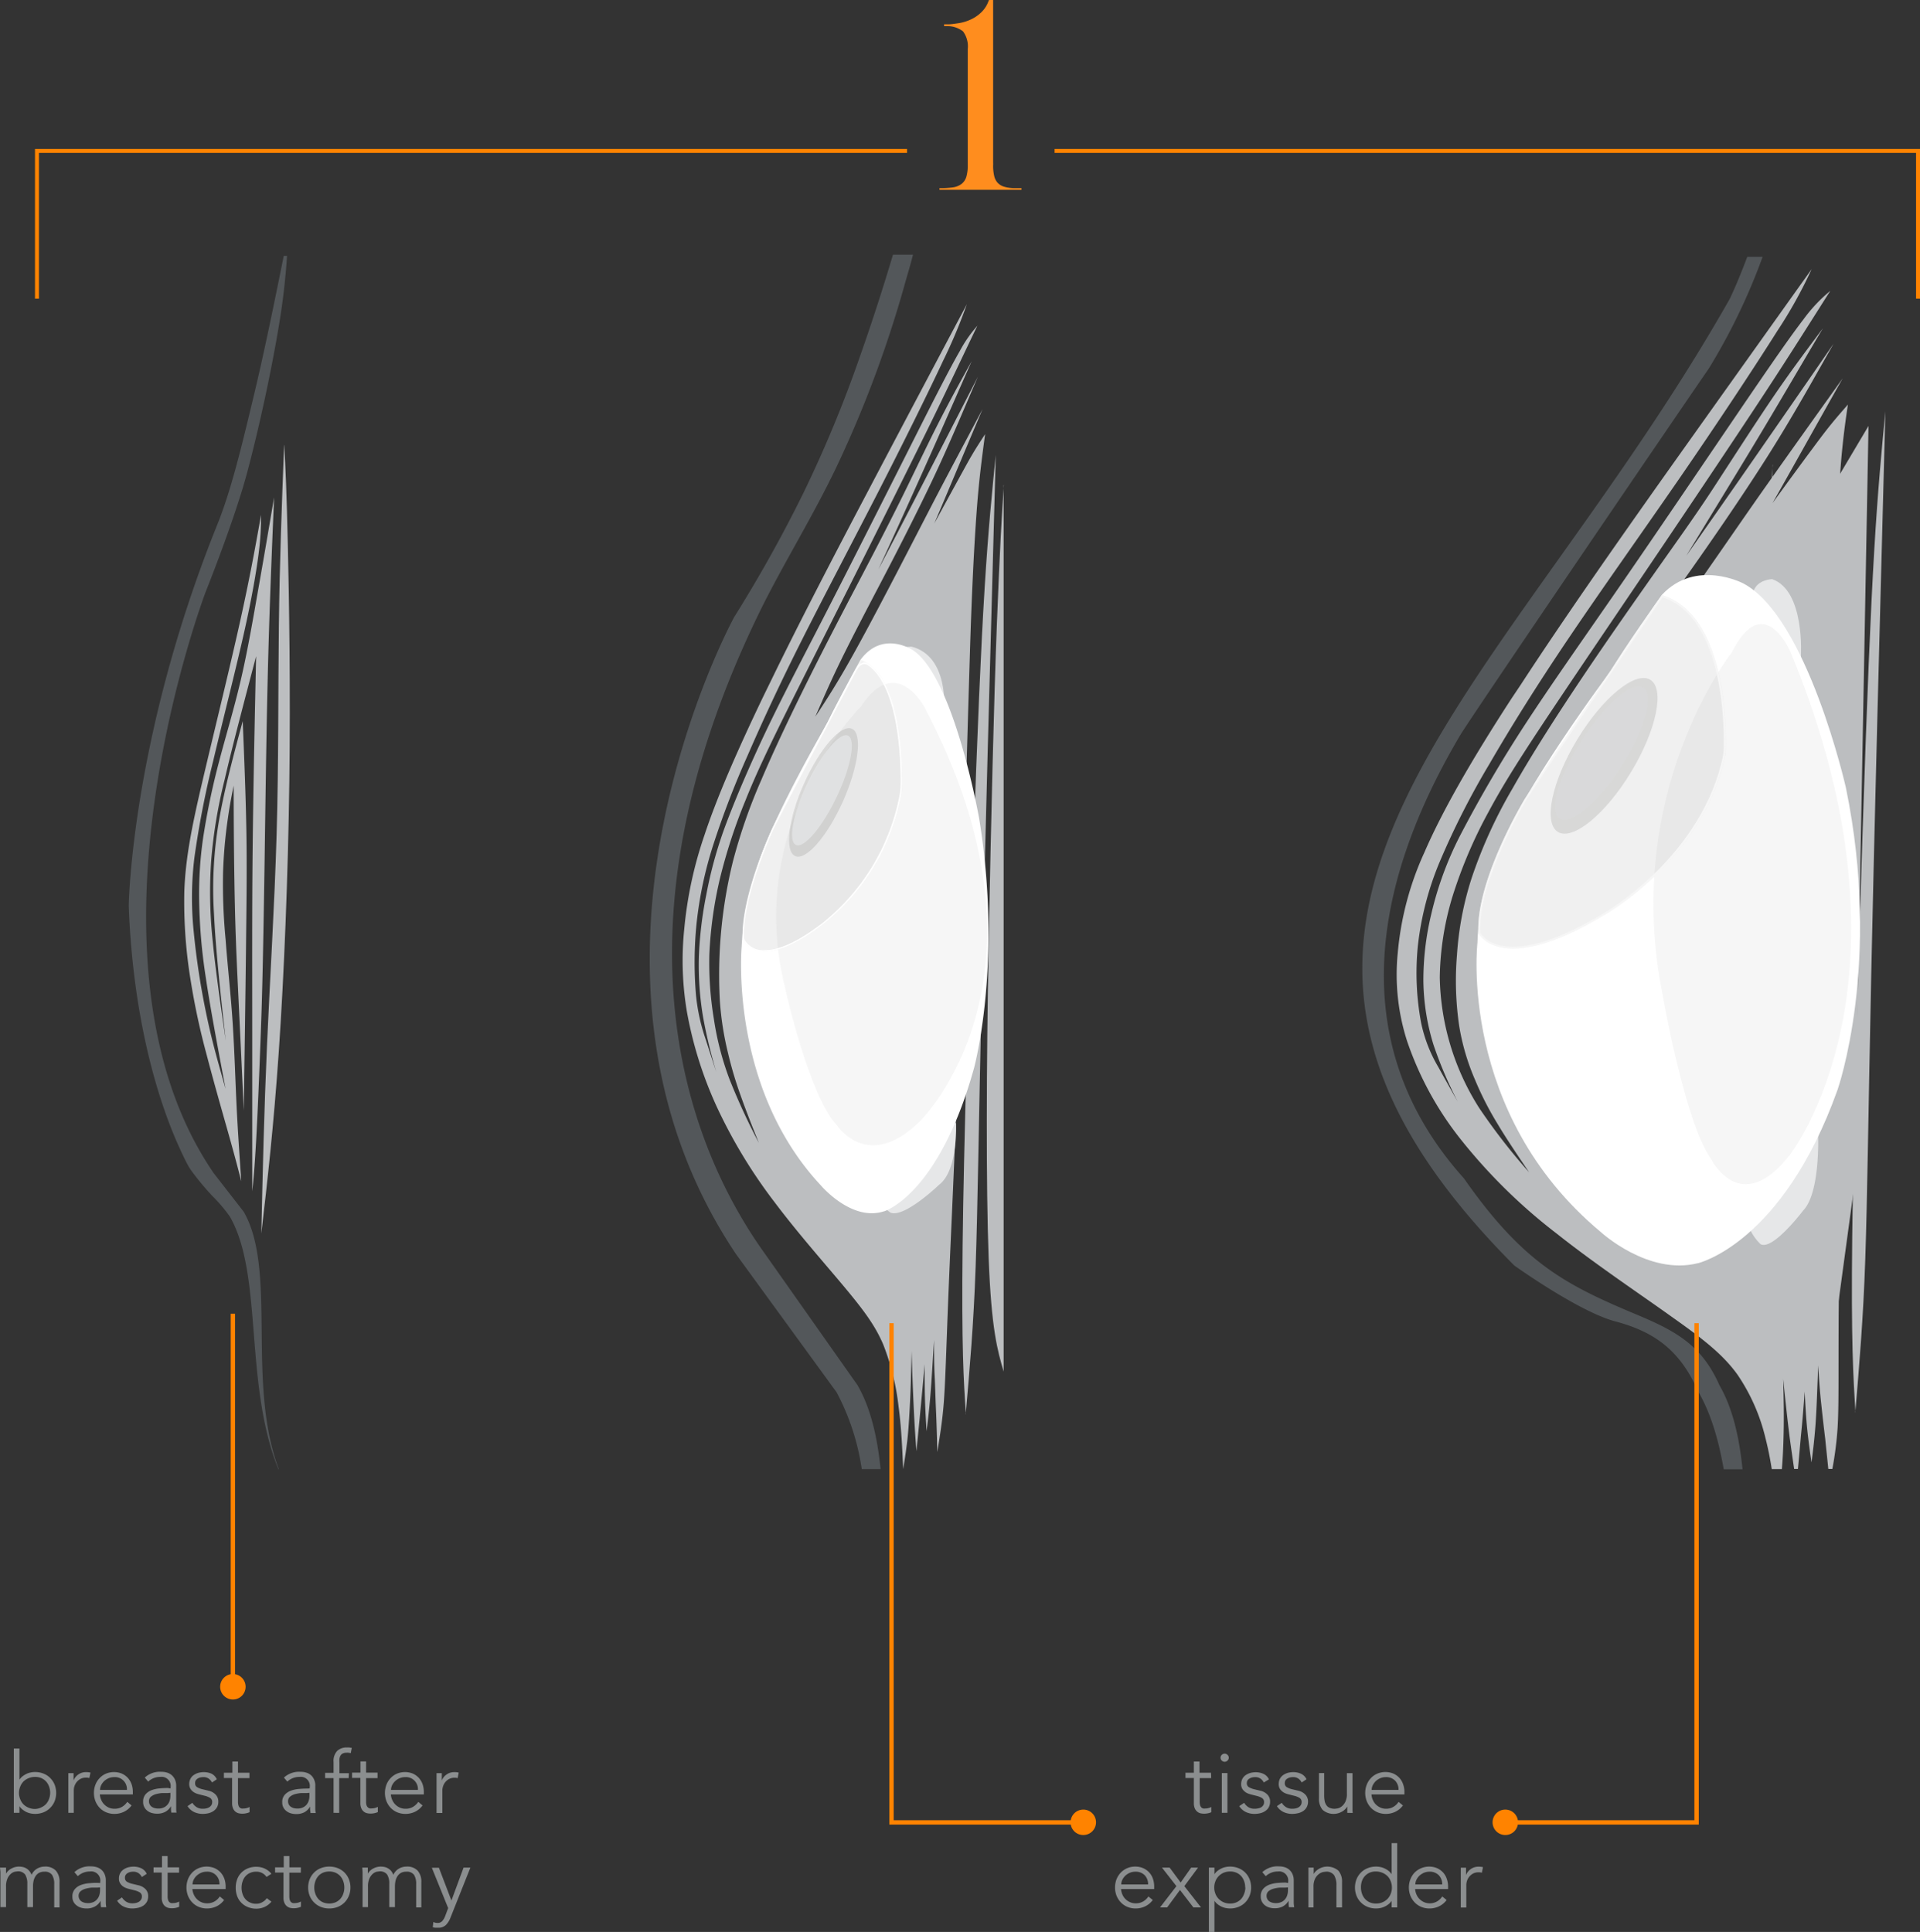 <svg xmlns="http://www.w3.org/2000/svg" xmlns:xlink="http://www.w3.org/1999/xlink" viewBox="0 0 365.39 367.72"><rect x="0" y="0" width="365.39" height="367.72" fill="#333333" stroke="none"/><defs><style>.cls-1,.cls-34{fill:none;}.cls-2{fill:#bcbec0;}.cls-2,.cls-35{fill-rule:evenodd;}.cls-3{fill:#e6e7e8;}.cls-4{fill:#fff;}.cls-5{opacity:0.06;}.cls-6{clip-path:url(#clip-path);}.cls-7{clip-path:url(#clip-path-2);}.cls-8{fill:#696766;}.cls-9{opacity:0.18;}.cls-10{clip-path:url(#clip-path-3);}.cls-11{clip-path:url(#clip-path-4);}.cls-12{opacity:0.75;}.cls-12,.cls-15{isolation:isolate;}.cls-13{clip-path:url(#clip-path-5);}.cls-14{clip-path:url(#clip-path-6);}.cls-15{opacity:0.1;}.cls-16{clip-path:url(#clip-path-7);}.cls-17{clip-path:url(#clip-path-8);}.cls-18{opacity:0.4;}.cls-19{clip-path:url(#clip-path-9);}.cls-20{clip-path:url(#clip-path-10);}.cls-21{clip-path:url(#clip-path-11);}.cls-22{clip-path:url(#clip-path-12);}.cls-23{clip-path:url(#clip-path-13);}.cls-24{clip-path:url(#clip-path-14);}.cls-25{clip-path:url(#clip-path-15);}.cls-26{clip-path:url(#clip-path-16);}.cls-27{clip-path:url(#clip-path-17);}.cls-28{clip-path:url(#clip-path-18);}.cls-29{clip-path:url(#clip-path-19);}.cls-30{clip-path:url(#clip-path-20);}.cls-31{fill:#ff8300;}.cls-32{fill:#ff8d1e;}.cls-33{fill:#8b8e8f;}.cls-34{stroke:#ff8300;stroke-width:0.83px;}.cls-35{fill:#53575a;}</style><clipPath id="clip-path"><rect class="cls-1" x="314.66" y="118.8" width="37.63" height="106.65"/></clipPath><clipPath id="clip-path-2"><rect class="cls-1" x="314.66" y="118.8" width="37.63" height="106.65"/></clipPath><clipPath id="clip-path-3"><rect class="cls-1" x="295.11" y="129.05" width="20.33" height="29.63"/></clipPath><clipPath id="clip-path-4"><rect class="cls-1" x="295.11" y="129.05" width="20.33" height="29.63"/></clipPath><clipPath id="clip-path-5"><rect class="cls-1" x="295.97" y="130.64" width="17.67" height="25.41"/></clipPath><clipPath id="clip-path-6"><rect class="cls-1" x="295.97" y="130.64" width="17.67" height="25.41"/></clipPath><clipPath id="clip-path-7"><rect class="cls-1" x="281.35" y="113.25" width="47.09" height="67.31"/></clipPath><clipPath id="clip-path-8"><rect class="cls-1" x="281.35" y="113.25" width="47.09" height="67.31"/></clipPath><clipPath id="clip-path-9"><rect class="cls-1" x="281.35" y="113.27" width="47.09" height="67.3"/></clipPath><clipPath id="clip-path-10"><rect class="cls-1" x="281.35" y="113.27" width="47.09" height="67.31"/></clipPath><clipPath id="clip-path-11"><rect class="cls-1" x="147.73" y="129.99" width="40.12" height="88"/></clipPath><clipPath id="clip-path-12"><rect class="cls-1" x="147.73" y="129.99" width="40.12" height="88"/></clipPath><clipPath id="clip-path-13"><rect class="cls-1" x="141.34" y="125.58" width="30.33" height="55.56"/></clipPath><clipPath id="clip-path-14"><rect class="cls-1" x="141.34" y="125.58" width="30.33" height="55.55"/></clipPath><clipPath id="clip-path-15"><rect class="cls-1" x="141.34" y="125.57" width="30.34" height="55.55"/></clipPath><clipPath id="clip-path-16"><rect class="cls-1" x="141.34" y="125.57" width="30.34" height="55.56"/></clipPath><clipPath id="clip-path-17"><rect class="cls-1" x="150.19" y="138.58" width="13.1" height="24.47"/></clipPath><clipPath id="clip-path-18"><rect class="cls-1" x="150.19" y="138.59" width="13.1" height="24.47"/></clipPath><clipPath id="clip-path-19"><rect class="cls-1" x="150.74" y="139.93" width="11.38" height="20.97"/></clipPath><clipPath id="clip-path-20"><rect class="cls-1" x="150.74" y="139.94" width="11.38" height="20.96"/></clipPath></defs><g id="Layer_2" data-name="Layer 2"><g id="Layer_1-2" data-name="Layer 1"><path class="cls-2" d="M318.54,250.92c6.11,4.31,9.52,7.13,12.1,10.7A36.55,36.55,0,0,1,336,273.8c.51,2,.88,3.91,1.18,5.83h1.92q.26-3,.34-7c.07-3.12,0-6.65-.08-10.17.39,4,.83,8,1.25,11.32.3,2.16.56,4,.83,5.82h.72c.2-2.16.39-4.3.57-6.34.31-2.94.51-5.67.71-8.39.13,2.55.27,5.14.51,7.39s.51,4.17.79,6.09c.24-1.91.5-3.78.74-6.86s.36-7.34.54-11.61c.13,2.49.32,5,.56,7.21s.46,4.25.77,6.76c.17,1.73.39,3.7.59,5.75h.77a66.89,66.89,0,0,0,1-7.85c.24-4.16.15-9.25.19-19.29s.35-25.06.47-40.32-.13-30.82-.34-46.58-.41-31.71-.51-44.28.12-21.75.51-28.56S351,81.48,351.67,77c-1.47,1.7-3,3.38-5.35,6.52s-5.71,7.7-9,12.25c4.48-7.92,8.88-15.83,13.35-23.75-5,7-10,14-14.3,20.09s-7.9,11.37-12,17.23-8.72,12.26-12.32,16.9-6.12,7.45-8.65,10.3c1.92-3.33,3.84-6.66,6.64-11s6.47-9.59,11.13-16.18,10.11-14.49,14.89-22,8.82-14.76,12.87-21.92c-5,7.28-10.06,14.56-14.71,21.27s-9,12.91-13.31,19.08c4.34-7.13,8.73-14.27,13.07-21.47s8.59-14.52,12.93-21.84c-3.15,4.22-6.31,8.42-9.81,13.59s-7.43,11.31-11,16.78-7,10.2-11.08,16-8.88,12.61-13.74,19.85-9.75,14.84-13.42,21.35a91,91,0,0,0-7.77,17,60.26,60.26,0,0,0-2.82,14.73,59.21,59.21,0,0,0,.43,13.53,43.24,43.24,0,0,0,3,10.19,60.28,60.28,0,0,0,4.3,8.42c1.73,2.91,3.88,6.06,6,9.21a116.73,116.73,0,0,1-9.51-12.26A47.84,47.84,0,0,1,274,186a55.59,55.59,0,0,1,2.39-15.27,88.75,88.75,0,0,1,6.87-16.16c2.92-5.47,6.41-10.92,12.4-19.89s14.46-21.41,21.74-32.22,13.43-20,18.38-27.54,8.72-13.56,12.53-19.55a29.33,29.33,0,0,0-5.07,5.38c-2.39,3.1-5.91,8.15-12.56,17.93s-16.46,24.29-23.7,34.74-11.85,17-16.59,24.23a249.17,249.17,0,0,0-12.59,21.52,64.74,64.74,0,0,0-5.44,14.91,53.87,53.87,0,0,0-1.48,12.69,42.66,42.66,0,0,0,1.93,12.1,77.84,77.84,0,0,0,4.6,10.81c-1.22-2.16-2.45-4.33-3.67-6.55a27.48,27.48,0,0,1-3.3-8.51,51.61,51.61,0,0,1-.61-14.58A57.74,57.74,0,0,1,274,164a151.36,151.36,0,0,1,9.42-18.54c4.06-7,9-14.94,15.19-24.11s13.58-19.54,20.92-30.18S334,69.71,338.23,63a86.59,86.59,0,0,0,6.54-11.78C335.67,64,326.56,76.76,316.7,90.64c-9.37,13.23-19.37,27.53-27.28,39.67l-1.72,2.57c-7.8,12-13.28,21.63-16.6,29.3A58.1,58.1,0,0,0,266,181.41a41.37,41.37,0,0,0,1.77,16.72,62.2,62.2,0,0,0,10.09,18.57,104.62,104.62,0,0,0,18.38,18.09C303.73,240.74,312.49,246.56,318.54,250.92Z"/><path class="cls-2" d="M54.1,84.75c.23,4.31.44,8.62.68,19.12s.52,27.21.28,45-1,36.75-2,51.24-2.16,24.59-3.33,34.68c.26-11.68.53-23.34,1.09-36s1.42-26.26,1.82-39.91.28-27.33.43-39.69.57-23.41,1-34.46"/><path class="cls-2" d="M48,226.74c.23-2.1.43-4.18.73-9.4s.64-13.59.93-21.56.43-15.58.62-27.19.36-27.16.68-40.16.77-23.36,1.2-33.75c-.9,5.28-1.79,10.56-2.85,16.56s-2.17,12.61-3.53,18.37-2.84,10.55-4.13,15.5a139.4,139.4,0,0,0-3,14.41,74.2,74.2,0,0,0-.75,11.84,105.13,105.13,0,0,0,1.2,14.28c.89,6.06,2.36,13.83,3.83,21.6-1.28-4.51-2.59-9-3.66-14.21a144.8,144.8,0,0,1-2.43-15.95A63.09,63.09,0,0,1,37,163.21a179.35,179.35,0,0,1,3.57-18.37c1.8-7.61,4.2-17,5.8-24.09s2.44-12.14,2.87-15.56A52.91,52.91,0,0,0,49.68,98c-1.1,6.21-2.22,12.4-4.24,21.41s-4.94,20.86-7,29.65-3.13,14.53-3.36,20.48a92.27,92.27,0,0,0,1.24,17.29,134.85,134.85,0,0,0,3,13.91c1.2,4.61,2.66,9.75,3.82,13.84s2,7.18,2.77,10.26c-.3-4.63-.64-9.23-.88-14.2s-.39-10.28-.74-15.78-1-11.15-1.35-16a110,110,0,0,1-.49-12.75,90.13,90.13,0,0,1,.9-10.22c.38-2.74.76-4.55,1.12-6.36,0,7.48.07,15,.19,21s.3,10.74.62,17.31.71,15,1.11,23.55c.16-10.87.32-21.75.42-30.52s.19-15.46.08-22.38-.41-14.08-.7-21.24c-1.73,6.45-3.46,12.86-4.47,18.69a76.44,76.44,0,0,0-1,17.93c.33,6.92,1.27,15.58,2.25,24.21-1-6.88-2-13.76-2.54-19.47a87,87,0,0,1-.24-14.82,94,94,0,0,1,2.55-15.35c1.49-6.47,3.76-15,6-23.54-.27,12.29-.53,24.55-.66,36.69S48,185.74,48,196.56s0,20.5,0,30.18"/><polygon class="cls-2" points="347.62 264.44 352.91 225.49 355.59 81.07 347.62 94.5 347.62 264.44"/><path class="cls-2" d="M337.32,88.49v176c-1.17-4.2-2.34-8.41-2.85-22.52s-.44-38.19,0-62.39,1-48.51,1.57-63.71.93-21.3,1.32-27.41"/><path class="cls-2" d="M353.08,268.82c.73-8.81,1.51-17.62,1.9-29.28s.55-26.17,1.12-53.54,1.64-67.51,2.7-107.71c-.7,7.34-1.42,14.69-2.12,26.49s-1.38,28.15-2.19,52.86-1.78,57.86-2,77.82.19,26.63.63,33.36"/><path class="cls-3" d="M346,216.11s.43,10.92-2.84,14.29c0,0-5.79,7.68-8.11,6.41a9.41,9.41,0,0,1-2-2.79l7.38-14.84Z"/><path class="cls-3" d="M342.72,124.93s.83-12.52-5.47-14.7c0,0-2.71.06-3.49,2.17l.47,4.17,7.52,9.5Z"/><path class="cls-4" d="M323.08,240.45s16.12-3.65,26.61-33c0,0,8.5-24.09,1.59-57.56,0,0-7.35-32.48-19.55-38.86,0,0-9-4.73-15.48,2.21,0,0-7.62,10.76-9.66,14.4,0,0-17.55,23.32-21.42,35,0,0-3.85,8.84-4,16.76,0,0-3.78,32.38,23.47,55.1,0,0,9,8.31,18.47,5.93"/><g class="cls-5"><g class="cls-6"><g class="cls-7"><path class="cls-8" d="M340.43,220.08s26.43-32.86.37-95.88c0,0-5.12-12.18-11.24,0,0,0-21,26.54-13.14,65.21,0,0,4.22,24.33,9.25,31.26,0,0,5.51,11.06,14.76-.63"/></g></g></g><g class="cls-9"><g class="cls-10"><g class="cls-11"><path class="cls-8" d="M300.15,140.76c4.85-8,11.07-13.09,13.9-11.38s1.19,9.59-3.66,17.59-11.07,13.09-13.9,11.38-1.19-9.59,3.66-17.59"/></g></g></g><g class="cls-12"><g class="cls-13"><g class="cls-14"><path class="cls-3" d="M301,140.91c4.4-6.88,9.67-11.38,11.77-10s.23,8-4.17,14.9-9.68,11.37-11.78,10-.23-8,4.18-14.9"/></g></g></g><path class="cls-4" d="M317.32,114.28a2.16,2.16,0,0,1,1.08.29c9.13,5.06,9.71,22,9.66,27a15.55,15.55,0,0,1-.34,3.2c-4.48,18.89-22.59,29.11-22.79,29.22-6.91,4.14-12.61,6.23-17,6.23s-6-2.24-6.22-2.64c-.48-9.9,8.69-25.16,8.77-25.29,4.48-6.94,19.89-29.69,24.5-36.49a2.91,2.91,0,0,1,2.32-1.51m0-.38a3.27,3.27,0,0,0-2.62,1.67c-4.91,7.25-20.05,29.59-24.5,36.49,0,0-9.38,15.46-8.83,25.6,0,0,1.41,2.92,6.58,2.92,3.61,0,9.07-1.43,17.16-6.28,0,0,18.39-10.18,22.95-29.45a15.1,15.1,0,0,0,.37-3.27c0-5.56-.62-22.21-9.87-27.33a2.36,2.36,0,0,0-1.24-.35"/><g class="cls-15"><g class="cls-16"><g class="cls-17"><path class="cls-8" d="M328.39,143.38s1.51-26-12.13-30.12c0,0-20.71,30.51-26.06,38.79,0,0-9.38,15.46-8.83,25.6,0,0,4.09,8.42,23.75-3.36,0,0,19.31-10.69,23.27-30.91"/></g></g></g><g class="cls-18"><g class="cls-19"><g class="cls-20"><path class="cls-4" d="M316.41,113.7c12.93,4.22,11.63,29.41,11.61,29.61-3.88,19.81-22.89,30.55-23.09,30.66-6.91,4.13-12.61,6.23-17,6.23s-6-2.24-6.22-2.65c-.48-9.89,8.69-25.15,8.77-25.28,5.05-7.82,24-35.76,25.91-38.57m-.15-.43s-20.71,30.51-26.07,38.8c0,0-9.37,15.45-8.82,25.59,0,0,1.41,2.92,6.58,2.92,3.61,0,9.07-1.43,17.16-6.28,0,0,19.32-10.69,23.28-30.91,0,0,1.51-26-12.13-30.12"/></g></g></g><path class="cls-2" d="M191,92.33V261.06c-1.17-4-2.34-8.06-2.85-21.58s-.44-36.61,0-59.8,1-46.49,1.57-61.06.92-20.44,1.32-26.29"/><path class="cls-2" d="M183.78,269.22c.73-8.45,1.5-16.88,1.89-28.07s.55-25.08,1.13-51.32,1.64-64.7,2.7-103.24c-.7,7-1.42,14.08-2.12,25.39s-1.38,27-2.19,50.66-1.79,55.46-2,74.58.19,25.55.63,32"/><path class="cls-2" d="M145.45,132.17c-5.29,11-9.06,19.75-11.4,26.83a76.41,76.41,0,0,0-3.84,17.9,58.43,58.43,0,0,0,.55,15.87,75.08,75.08,0,0,0,5.7,18,97.36,97.36,0,0,0,10.91,18c4.5,6,9.79,11.95,13.45,16.35s5.73,7.21,7.24,10.72A46.53,46.53,0,0,1,171,267.68c.55,4.09.7,8,.88,11.95.25-1.57.51-3.16.76-5.23s.4-4.66.55-7.64.22-6.27.3-9.6c.1,3.79.25,7.56.4,10.76s.32,5.75.51,8.3c.3-2.94.59-5.92.85-8.69s.51-5.33.72-7.88c0,2.41,0,4.87.07,7s.19,4,.29,5.77c.22-1.79.45-3.53.7-6.45s.47-6.9.73-10.93c0,2.35,0,4.7.11,6.84s.14,4,.25,6.4.19,5.23.26,8.1c.47-3,1-6.05,1.27-9.95s.4-8.73.77-18.22,1.06-23.65,1.63-38.05,1-29.11,1.36-44,.81-30,1.17-41.83.81-20.54,1.28-26.94,1.06-10.58,1.61-14.75c-1,1.55-2,3-3.59,5.89s-3.84,7-6.07,11.1c3.08-7.25,6.1-14.5,9.17-21.75-3.35,6.33-6.75,12.67-9.64,18.25s-5.33,10.34-8.11,15.65-5.88,11.15-8.3,15.35-4.09,6.73-5.77,9.28c1.31-3,2.63-6.09,4.52-10s4.38-8.72,7.52-14.71,6.84-13.18,10.09-20,6-13.48,8.81-20c-3.4,6.62-6.8,13.25-9.94,19.34s-6.07,11.74-9,17.34c3-6.51,5.94-13,8.91-19.62s5.88-13.28,8.84-20c-2.12,3.81-4.24,7.64-6.61,12.33s-5,10.3-7.49,15.27-4.72,9.28-7.5,14.57-6,11.45-9.27,18-6.61,13.52-9.14,19.48A103.88,103.88,0,0,0,139.47,164,90.1,90.1,0,0,0,137,190.58a58.18,58.18,0,0,0,1.53,9.78,72.25,72.25,0,0,0,2.42,8.16c1,2.84,2.22,5.92,3.46,9a126.6,126.6,0,0,1-5.56-12.05,55.77,55.77,0,0,1-3-11.56,65.23,65.23,0,0,1-.85-12.37,77.66,77.66,0,0,1,2-14.28,103.73,103.73,0,0,1,4.87-14.92c2-5,4.37-10,8.43-18.15s9.79-19.48,14.72-29.33,9.09-18.18,12.46-25.08S183.39,67.41,186,62a24.74,24.74,0,0,0-3.35,4.83c-1.62,2.81-4,7.39-8.48,16.29s-11.14,22.1-16,31.6-8,15.41-11.22,22-6.47,14-8.62,19.69a79.84,79.84,0,0,0-3.9,13.81A74.44,74.44,0,0,0,133,182.11a59.35,59.35,0,0,0,.81,11.52,94.12,94.12,0,0,0,2.52,10.43c-.7-2.1-1.38-4.2-2.08-6.37a36.67,36.67,0,0,1-1.79-8.2,73.63,73.63,0,0,1,.11-13.8,74.73,74.73,0,0,1,3.18-14.92,170.67,170.67,0,0,1,6.54-17c2.78-6.4,6.14-13.66,10.34-22s9.17-17.76,14.14-27.43,9.83-19.51,12.68-25.61A99.27,99.27,0,0,0,184,57.9c-6.14,11.57-12.28,23.16-18.92,35.78-6.33,12-13.08,25-18.45,36.08"/><path class="cls-3" d="M181.93,213.72s.48,9-3.23,11.8c0,0-6.59,6.34-9.23,5.29a8.65,8.65,0,0,1-2.25-2.31l8.41-12.24Z"/><path class="cls-3" d="M179.66,135.2s1-10.33-6.22-12.13c0,0-3.07,0-4,1.79l.52,3.45,8.55,7.84Z"/><path class="cls-4" d="M168.22,230.57s10.38-3,17.13-27.22c0,0,5.48-19.89,1-47.51,0,0-4.74-26.82-12.6-32.08,0,0-5.77-3.91-10,1.84,0,0-4.9,8.87-6.22,11.88,0,0-11.3,19.26-13.8,28.88a52.91,52.91,0,0,0-2.59,13.83s-2.45,26.72,15.12,45.48c0,0,5.8,6.86,11.9,4.9"/><g class="cls-5"><g class="cls-21"><g class="cls-22"><path class="cls-8" d="M175,213.49s28.35-27.34.81-79.1c0,0-5.41-10-12,.14,0,0-22.51,22.08-14.29,53.92,0,0,4.39,20,9.73,25.7,0,0,5.82,9.06,15.74-.66"/></g></g></g><g class="cls-15"><g class="cls-23"><g class="cls-24"><path class="cls-8" d="M171.64,150.44s1-21.48-7.82-24.86c0,0-13.34,25.2-16.78,32,0,0-6,12.77-5.68,21.13,0,0,2.63,6.94,15.29-2.78a41,41,0,0,0,15-25.52"/></g></g></g><g class="cls-18"><g class="cls-25"><g class="cls-26"><path class="cls-4" d="M164,125.92c8.27,3.55,7.44,24.29,7.42,24.48a40.92,40.92,0,0,1-14.89,25.34c-4.43,3.4-8.1,5.13-10.9,5.13a4.07,4.07,0,0,1-4-2.19c-.32-8.2,5.6-20.82,5.65-21,3.25-6.43,15.39-29.35,16.7-31.81m-.12-.35s-13.35,25.19-16.79,32c0,0-6,12.77-5.68,21.12a4.31,4.31,0,0,0,4.24,2.41c2.33,0,5.84-1.18,11.07-5.19a40.78,40.78,0,0,0,15-25.51s1-21.47-7.82-24.86"/></g></g></g><g class="cls-9"><g class="cls-27"><g class="cls-28"><path class="cls-8" d="M153,149.17c3-6.7,7.06-11.38,9.12-10.47s1.3,7.08-1.68,13.78-7.06,11.38-9.11,10.46S150,155.86,153,149.17"/></g></g></g><g class="cls-12"><g class="cls-29"><g class="cls-30"><path class="cls-3" d="M153.65,149.09c2.74-5.74,6.21-9.8,7.74-9.07s.55,6-2.19,11.73-6.21,9.8-7.74,9.07-.55-6,2.19-11.73"/></g></g></g><path class="cls-4" d="M164.55,126.42a1.25,1.25,0,0,1,.71.25c5.91,4.37,6.19,18.45,6.13,22.67a12.82,12.82,0,0,1-.18,1.95,41,41,0,0,1-14.74,24.44c-4.44,3.4-8.1,5.13-10.91,5.13a4.06,4.06,0,0,1-4-2.19c-.33-8.21,5.6-20.83,5.65-20.95,2.87-5.69,12.74-24.37,15.7-30,.48-.86,1.05-1.34,1.61-1.34m0-.27c-.66,0-1.32.52-1.83,1.49-3.25,6.15-12.85,24.32-15.69,30,0,0-6,12.77-5.68,21.12a4.31,4.31,0,0,0,4.24,2.41c2.32,0,5.84-1.18,11.06-5.19a40.85,40.85,0,0,0,14.84-24.6,14.15,14.15,0,0,0,.18-2c.05-4.06-.2-18.43-6.25-22.88a1.44,1.44,0,0,0-.87-.32"/><polyline class="cls-1" points="12.66 279.98 363.02 279.98 363.02 48.85 12.66 48.85"/><polygon class="cls-31" points="172.62 28.35 6.66 28.35 6.66 56.85 7.41 56.85 7.41 29.1 172.62 29.1 172.62 28.35"/><polygon class="cls-31" points="200.7 28.35 200.7 29.1 364.64 29.1 364.64 56.85 365.39 56.85 365.39 28.35 200.7 28.35"/><path class="cls-32" d="M181.35,35.66A3.47,3.47,0,0,0,183,35a2.7,2.7,0,0,0,.9-1.35,7.86,7.86,0,0,0,.27-2.3v-22a4.82,4.82,0,0,0-.9-3.38,4.88,4.88,0,0,0-3.15-1h-.45V4.63h.81c.48,0,1.09-.09,1.84-.2a8.55,8.55,0,0,0,2.27-.65,7.23,7.23,0,0,0,2.12-1.4A5.57,5.57,0,0,0,188.19,0l.05.09V0H189V30.6c0,.12,0,.25,0,.38a3,3,0,0,1,0,.43,8.51,8.51,0,0,0,.2,2.07,2.85,2.85,0,0,0,.65,1.3,2.73,2.73,0,0,0,1.22.75,7.49,7.49,0,0,0,1.93.29h1.4v.31H178.79v-.31A16.7,16.7,0,0,0,181.35,35.66Z"/><path class="cls-33" d="M230.5,338.44h-2.19v4.47a2.61,2.61,0,0,0,.08.69,1,1,0,0,0,.23.42.87.87,0,0,0,.35.2,1.52,1.52,0,0,0,.44,0,1.87,1.87,0,0,0,.57-.08,2.33,2.33,0,0,0,.54-.21l0,1a3.42,3.42,0,0,1-1.44.28,3,3,0,0,1-.64-.08,1.56,1.56,0,0,1-.6-.31,1.65,1.65,0,0,1-.46-.62,2.45,2.45,0,0,1-.18-1v-4.78h-1.6v-1h1.6v-2.14h1.07v2.14h2.19Z"/><path class="cls-33" d="M233.84,334.55a.69.69,0,0,1-.25.56.76.76,0,0,1-.53.22.8.8,0,0,1-.54-.22.76.76,0,0,1,0-1.11.8.8,0,0,1,.54-.22.76.76,0,0,1,.53.22A.68.68,0,0,1,233.84,334.55Zm-.25,10.5h-1.07v-7.58h1.07Z"/><path class="cls-33" d="M240.51,339.27a2.06,2.06,0,0,0-.65-.75,1.73,1.73,0,0,0-1-.27,2.67,2.67,0,0,0-.56.06,1.66,1.66,0,0,0-.51.21,1,1,0,0,0-.37.34,1,1,0,0,0-.14.52.86.86,0,0,0,.38.78,3.79,3.79,0,0,0,1.11.42l1.09.26a2.59,2.59,0,0,1,1.32.72,1.86,1.86,0,0,1,.53,1.35,2.25,2.25,0,0,1-.25,1.07,2.1,2.1,0,0,1-.67.72,2.83,2.83,0,0,1-.95.42,4.84,4.84,0,0,1-1.08.13,3.84,3.84,0,0,1-1.63-.34,3,3,0,0,1-1.29-1.14l.93-.63a2.48,2.48,0,0,0,.81.83,2.23,2.23,0,0,0,1.18.3,2.94,2.94,0,0,0,.65-.07A2,2,0,0,0,240,344a1.42,1.42,0,0,0,.41-.4,1.05,1.05,0,0,0,.15-.57.88.88,0,0,0-.42-.82,3.68,3.68,0,0,0-1-.39l-1-.25a4.54,4.54,0,0,1-.52-.16,2.29,2.29,0,0,1-1.2-.93,1.67,1.67,0,0,1-.22-.9,2.19,2.19,0,0,1,.23-1,2.06,2.06,0,0,1,.63-.71,3.09,3.09,0,0,1,.9-.42,4,4,0,0,1,1-.13,3.58,3.58,0,0,1,1.47.3,2.18,2.18,0,0,1,1.06,1.06Z"/><path class="cls-33" d="M247.72,339.27a2.06,2.06,0,0,0-.65-.75,1.74,1.74,0,0,0-1-.27,2.57,2.57,0,0,0-.55.06,1.66,1.66,0,0,0-.51.21,1,1,0,0,0-.37.34,1,1,0,0,0-.14.52.86.86,0,0,0,.38.78,3.68,3.68,0,0,0,1.11.42l1.09.26a2.59,2.59,0,0,1,1.32.72,1.86,1.86,0,0,1,.53,1.35,2.15,2.15,0,0,1-.26,1.07,2,2,0,0,1-.66.72,2.93,2.93,0,0,1-1,.42,4.91,4.91,0,0,1-1.08.13,3.84,3.84,0,0,1-1.63-.34,3,3,0,0,1-1.29-1.14l.92-.63a2.6,2.6,0,0,0,.82.83,2.23,2.23,0,0,0,1.18.3,2.94,2.94,0,0,0,.65-.07,2,2,0,0,0,.57-.22,1.42,1.42,0,0,0,.41-.4,1.05,1.05,0,0,0,.15-.57.88.88,0,0,0-.42-.82,3.68,3.68,0,0,0-1-.39l-1-.25a5.27,5.27,0,0,1-.53-.16,2.34,2.34,0,0,1-.64-.34,2.08,2.08,0,0,1-.55-.59,1.67,1.67,0,0,1-.22-.9,2.19,2.19,0,0,1,.23-1,2.06,2.06,0,0,1,.63-.71,3.09,3.09,0,0,1,.9-.42,4,4,0,0,1,1-.13,3.58,3.58,0,0,1,1.47.3,2.18,2.18,0,0,1,1.06,1.06Z"/><path class="cls-33" d="M256.4,345.05c0-.2,0-.41,0-.61s0-.4,0-.6h0a2.64,2.64,0,0,1-.45.56,2.52,2.52,0,0,1-.62.45,3.29,3.29,0,0,1-.72.29,3.18,3.18,0,0,1-2.91-.66,3.21,3.21,0,0,1-.69-2.2v-4.81H252v4.2a6.08,6.08,0,0,0,.09,1.11,2.11,2.11,0,0,0,.34.82,1.37,1.37,0,0,0,.63.5,2.38,2.38,0,0,0,1,.17l.46-.06a1.81,1.81,0,0,0,.78-.36A2.5,2.5,0,0,0,256,343a3.33,3.33,0,0,0,.32-1.62v-3.89h1.07v5.91q0,.31,0,.78c0,.31,0,.61.05.89Z"/><path class="cls-33" d="M261,341.55a3.18,3.18,0,0,0,.27,1.07,2.7,2.7,0,0,0,.6.87,2.93,2.93,0,0,0,.86.57,2.66,2.66,0,0,0,1,.21,2.76,2.76,0,0,0,1.49-.39,3,3,0,0,0,.94-.92l.83.68a3.89,3.89,0,0,1-1.5,1.23,4.15,4.15,0,0,1-1.76.38,4,4,0,0,1-1.56-.3,3.68,3.68,0,0,1-1.24-.84,4,4,0,0,1-.82-1.26,4.36,4.36,0,0,1,0-3.18,3.79,3.79,0,0,1,.81-1.26,3.63,3.63,0,0,1,1.21-.83,4,4,0,0,1,3.05,0,3.54,3.54,0,0,1,1.14.82,3.42,3.42,0,0,1,.7,1.2,4.2,4.2,0,0,1,.25,1.47v.48Zm5.15-.87a2.43,2.43,0,0,0-.65-1.76,2.39,2.39,0,0,0-1.81-.67,2.71,2.71,0,0,0-1,.2,3.24,3.24,0,0,0-.85.54,2.94,2.94,0,0,0-.58.78,2,2,0,0,0-.22.91Z"/><path class="cls-33" d="M213.34,359.55a3.18,3.18,0,0,0,.27,1.07,2.7,2.7,0,0,0,.6.87,2.93,2.93,0,0,0,.86.57,2.63,2.63,0,0,0,1.05.21,2.76,2.76,0,0,0,1.49-.39,3,3,0,0,0,.94-.92l.83.68a3.89,3.89,0,0,1-1.5,1.23,4.15,4.15,0,0,1-1.76.38,4,4,0,0,1-1.56-.3,3.68,3.68,0,0,1-1.24-.84,4,4,0,0,1-.82-1.26,4.17,4.17,0,0,1-.3-1.59,4.36,4.36,0,0,1,.29-1.59,4.13,4.13,0,0,1,.81-1.26,3.78,3.78,0,0,1,2.73-1.13,3.73,3.73,0,0,1,1.53.3,3.48,3.48,0,0,1,1.15.82,3.42,3.42,0,0,1,.7,1.2,4.44,4.44,0,0,1,.24,1.47v.48Zm5.15-.87a2.43,2.43,0,0,0-.65-1.76,2.39,2.39,0,0,0-1.81-.67,2.71,2.71,0,0,0-1,.2,3.08,3.08,0,0,0-.85.54,2.74,2.74,0,0,0-.58.78,2,2,0,0,0-.22.91Z"/><path class="cls-33" d="M223.88,359l-2.75-3.53h1.46l2.1,2.84,2-2.84H228L225.39,359l3.17,4.05h-1.45l-2.55-3.32-2.44,3.32h-1.36Z"/><path class="cls-33" d="M230.06,355.47h1.06v1.26h0a2.74,2.74,0,0,1,.61-.66,4.14,4.14,0,0,1,.75-.45,3.26,3.26,0,0,1,.8-.26,3.71,3.71,0,0,1,.79-.08,4.25,4.25,0,0,1,1.62.3,3.73,3.73,0,0,1,1.28.83,4,4,0,0,1,.83,1.26,4.36,4.36,0,0,1,0,3.18,3.89,3.89,0,0,1-.83,1.26,3.75,3.75,0,0,1-1.28.84,4.25,4.25,0,0,1-1.62.3,4.5,4.5,0,0,1-.79-.08,3.74,3.74,0,0,1-.8-.26,3.69,3.69,0,0,1-.75-.46,2.57,2.57,0,0,1-.61-.66h0v5.93h-1.06Zm6.91,3.79a3.29,3.29,0,0,0-.2-1.18,2.88,2.88,0,0,0-.57-1,2.78,2.78,0,0,0-.9-.64,3,3,0,0,0-1.19-.23,3.19,3.19,0,0,0-1.22.23,2.89,2.89,0,0,0-.95.64,2.74,2.74,0,0,0-.64,1,3.1,3.1,0,0,0-.22,1.18,3.06,3.06,0,0,0,.22,1.18,2.74,2.74,0,0,0,.64,1,2.89,2.89,0,0,0,.95.64,3,3,0,0,0,1.22.23,2.87,2.87,0,0,0,1.19-.23,2.78,2.78,0,0,0,.9-.64,2.88,2.88,0,0,0,.57-1A3.25,3.25,0,0,0,237,359.26Z"/><path class="cls-33" d="M245.14,358.4v-.19a1.73,1.73,0,0,0-1.95-2,3.36,3.36,0,0,0-2.31.89l-.65-.76a4.25,4.25,0,0,1,3.21-1.1,3.45,3.45,0,0,1,1.06.16,2.44,2.44,0,0,1,.88.49,2.38,2.38,0,0,1,.6.84,2.89,2.89,0,0,1,.23,1.2v3.38c0,.29,0,.6,0,.92a6,6,0,0,0,.09.78h-1a5,5,0,0,1-.07-.6q0-.31,0-.63h0a2.82,2.82,0,0,1-1.11,1.09,3.27,3.27,0,0,1-1.56.34,3.57,3.57,0,0,1-1-.14,2.41,2.41,0,0,1-.83-.42,2.07,2.07,0,0,1-.58-.7,2,2,0,0,1-.22-1,2.06,2.06,0,0,1,.48-1.45,2.9,2.9,0,0,1,1.19-.79,6,6,0,0,1,1.54-.32c.55-.05,1.05-.07,1.5-.07Zm-.55.88c-.27,0-.61,0-1,0a6.24,6.24,0,0,0-1.16.19,2.63,2.63,0,0,0-1,.48,1.1,1.1,0,0,0-.39.89,1.29,1.29,0,0,0,.15.64,1.24,1.24,0,0,0,.41.44,1.87,1.87,0,0,0,.58.24,2.73,2.73,0,0,0,.64.07,2.43,2.43,0,0,0,1-.19,1.93,1.93,0,0,0,.72-.53,2.16,2.16,0,0,0,.43-.77,3.31,3.31,0,0,0,.14-.95v-.55Z"/><path class="cls-33" d="M250,355.47c0,.21,0,.41,0,.61s0,.4,0,.61h0a2.46,2.46,0,0,1,.45-.57,3.51,3.51,0,0,1,.62-.45,3.74,3.74,0,0,1,.72-.29,3.26,3.26,0,0,1,2.91.67,3.16,3.16,0,0,1,.7,2.19v4.81h-1.07v-4.19a3.57,3.57,0,0,0-.44-1.94,1.78,1.78,0,0,0-1.62-.67l-.46.06a2.16,2.16,0,0,0-.78.36,2.6,2.6,0,0,0-.74.87,3.45,3.45,0,0,0-.32,1.62v3.89H249v-5.91q0-.31,0-.78c0-.31,0-.61,0-.89Z"/><path class="cls-33" d="M265.9,363.05h-1.06v-1.26h0a2.57,2.57,0,0,1-.61.66,3.69,3.69,0,0,1-.75.46,3.74,3.74,0,0,1-.8.26,4.41,4.41,0,0,1-.79.08,4.25,4.25,0,0,1-1.62-.3,3.71,3.71,0,0,1-1.27-.84,3.76,3.76,0,0,1-.84-1.26,4.36,4.36,0,0,1,0-3.18,3.87,3.87,0,0,1,.84-1.26,3.68,3.68,0,0,1,1.27-.83,4.25,4.25,0,0,1,1.62-.3,3.65,3.65,0,0,1,.79.08,3.26,3.26,0,0,1,.8.26,4.14,4.14,0,0,1,.75.45,2.74,2.74,0,0,1,.61.66h0v-5.92h1.06ZM259,359.26a3.48,3.48,0,0,0,.2,1.18,2.74,2.74,0,0,0,.58,1,2.64,2.64,0,0,0,.89.64,2.87,2.87,0,0,0,1.19.23,3,3,0,0,0,2.18-.87,2.86,2.86,0,0,0,.63-1,3.06,3.06,0,0,0,.22-1.18,3.1,3.1,0,0,0-.22-1.18,2.86,2.86,0,0,0-.63-1,3,3,0,0,0-1-.64,3.18,3.18,0,0,0-1.21-.23,3,3,0,0,0-1.19.23,2.64,2.64,0,0,0-.89.64,2.74,2.74,0,0,0-.58,1A3.52,3.52,0,0,0,259,359.26Z"/><path class="cls-33" d="M269.31,359.55a3.18,3.18,0,0,0,.27,1.07,2.7,2.7,0,0,0,.6.87,2.93,2.93,0,0,0,.86.57,2.63,2.63,0,0,0,1,.21,2.76,2.76,0,0,0,1.49-.39,3,3,0,0,0,.94-.92l.83.68a3.89,3.89,0,0,1-1.5,1.23,4.15,4.15,0,0,1-1.76.38,4,4,0,0,1-1.56-.3,3.68,3.68,0,0,1-1.24-.84,4,4,0,0,1-.82-1.26,4.36,4.36,0,0,1,0-3.18,3.92,3.92,0,0,1,.8-1.26,3.94,3.94,0,0,1,4.27-.83,3.54,3.54,0,0,1,1.14.82,3.42,3.42,0,0,1,.7,1.2,4.45,4.45,0,0,1,.25,1.47v.48Zm5.15-.87a2.43,2.43,0,0,0-.65-1.76,2.39,2.39,0,0,0-1.81-.67,2.71,2.71,0,0,0-1,.2,3.24,3.24,0,0,0-.85.54,2.74,2.74,0,0,0-.58.78,2,2,0,0,0-.22.91Z"/><path class="cls-33" d="M278,357.84q0-.51,0-1c0-.35,0-.8,0-1.35H279v1.41h0a2.13,2.13,0,0,1,.32-.59,2.46,2.46,0,0,1,.51-.51,2.49,2.49,0,0,1,1.6-.5,3.12,3.12,0,0,1,.79.09l-.21,1.06a1.66,1.66,0,0,0-.61-.08,2.16,2.16,0,0,0-1.06.23,2.52,2.52,0,0,0-.73.6,2.55,2.55,0,0,0-.56,1.6v4.27H278Z"/><polyline class="cls-34" points="207.06 346.87 169.66 346.87 169.66 251.85"/><path class="cls-31" d="M206.15,349.27a2.42,2.42,0,1,0-2.41-2.41,2.41,2.41,0,0,0,2.41,2.41"/><path class="cls-31" d="M286.47,349.27a2.42,2.42,0,1,1,2.42-2.41,2.41,2.41,0,0,1-2.42,2.41"/><line class="cls-34" x1="44.32" y1="321.07" x2="44.32" y2="250.05"/><path class="cls-31" d="M44.32,323.47a2.42,2.42,0,1,1,2.42-2.41,2.41,2.41,0,0,1-2.42,2.41"/><path class="cls-33" d="M2.63,332.81H3.7v5.92h0a3,3,0,0,1,.62-.66,4.44,4.44,0,0,1,.74-.45,3.33,3.33,0,0,1,.81-.26,3.56,3.56,0,0,1,.78-.08,4.26,4.26,0,0,1,1.63.3,3.68,3.68,0,0,1,1.27.83,3.87,3.87,0,0,1,.84,1.26,4.36,4.36,0,0,1,0,3.18,3.76,3.76,0,0,1-.84,1.26,3.71,3.71,0,0,1-1.27.84,4.32,4.32,0,0,1-2.41.22,3.83,3.83,0,0,1-.81-.26,3.92,3.92,0,0,1-.74-.46,2.79,2.79,0,0,1-.62-.66h0v1.26H2.63Zm6.92,8.45a3.52,3.52,0,0,0-.2-1.18,2.9,2.9,0,0,0-.58-1,2.78,2.78,0,0,0-.9-.64,3,3,0,0,0-1.19-.23,3.14,3.14,0,0,0-1.21.23,3,3,0,0,0-1,.64,2.86,2.86,0,0,0-.63,1,3.1,3.1,0,0,0-.23,1.18,3.06,3.06,0,0,0,.23,1.18,2.86,2.86,0,0,0,.63,1,3,3,0,0,0,1,.64,3,3,0,0,0,1.21.23A2.84,2.84,0,0,0,7.87,344a2.78,2.78,0,0,0,.9-.64,2.9,2.9,0,0,0,.58-1A3.48,3.48,0,0,0,9.55,341.26Z"/><path class="cls-33" d="M13,339.84q0-.51,0-1c0-.35,0-.8,0-1.35H14v1.41h0a2.13,2.13,0,0,1,.32-.59,2.46,2.46,0,0,1,.51-.51,2.49,2.49,0,0,1,1.6-.5,3.07,3.07,0,0,1,.79.09L17,338.43a1.63,1.63,0,0,0-.61-.08,2.18,2.18,0,0,0-1.06.23,2.52,2.52,0,0,0-.73.6,2.55,2.55,0,0,0-.56,1.6v4.27H13Z"/><path class="cls-33" d="M19,341.55a3,3,0,0,0,.28,1.07,2.7,2.7,0,0,0,.6.87,2.76,2.76,0,0,0,.85.57,2.67,2.67,0,0,0,1.06.21,2.75,2.75,0,0,0,1.48-.39,3.1,3.1,0,0,0,.95-.92l.82.68a3.89,3.89,0,0,1-1.5,1.23,4.14,4.14,0,0,1-1.75.38,4,4,0,0,1-1.57-.3,3.68,3.68,0,0,1-1.24-.84,4,4,0,0,1-.81-1.26,4.43,4.43,0,0,1,0-3.18,3.79,3.79,0,0,1,.81-1.26,3.63,3.63,0,0,1,1.21-.83,4,4,0,0,1,3,0,3.54,3.54,0,0,1,1.14.82,3.6,3.6,0,0,1,.71,1.2,4.44,4.44,0,0,1,.24,1.47v.48Zm5.15-.87a2.28,2.28,0,0,0-2.46-2.43,2.71,2.71,0,0,0-1,.2,3.24,3.24,0,0,0-.85.54,2.94,2.94,0,0,0-.58.78,2.1,2.1,0,0,0-.22.91Z"/><path class="cls-33" d="M32.46,340.4v-.19a1.73,1.73,0,0,0-1.95-2,3.34,3.34,0,0,0-2.31.89l-.65-.76a4.24,4.24,0,0,1,3.2-1.1,3.47,3.47,0,0,1,1.07.16,2.44,2.44,0,0,1,.88.49,2.38,2.38,0,0,1,.6.84,2.89,2.89,0,0,1,.23,1.2v3.38c0,.29,0,.6,0,.92s0,.58.08.78h-1a5,5,0,0,1-.07-.6q0-.31,0-.63h0a2.82,2.82,0,0,1-1.11,1.09,3.27,3.27,0,0,1-1.56.34,3.57,3.57,0,0,1-1-.14,2.41,2.41,0,0,1-.83-.42,2.07,2.07,0,0,1-.58-.7,2,2,0,0,1-.22-1,2.06,2.06,0,0,1,.48-1.45,2.83,2.83,0,0,1,1.19-.79,5.94,5.94,0,0,1,1.54-.32c.55-.05,1-.07,1.5-.07Zm-.55.88c-.27,0-.61,0-1,0a6.24,6.24,0,0,0-1.16.19,2.63,2.63,0,0,0-1,.48,1.1,1.1,0,0,0-.4.89,1.19,1.19,0,0,0,.16.64,1.24,1.24,0,0,0,.41.44,1.87,1.87,0,0,0,.58.24,2.73,2.73,0,0,0,.64.07,2.46,2.46,0,0,0,1-.19,2.11,2.11,0,0,0,.72-.53,2.16,2.16,0,0,0,.43-.77,3.31,3.31,0,0,0,.14-.95v-.55Z"/><path class="cls-33" d="M40.35,339.27a2.16,2.16,0,0,0-.65-.75,1.74,1.74,0,0,0-1-.27,2.74,2.74,0,0,0-.56.06,1.66,1.66,0,0,0-.51.21,1.07,1.07,0,0,0-.36.34.88.88,0,0,0-.14.52.85.85,0,0,0,.37.78,3.76,3.76,0,0,0,1.12.42l1.08.26a2.59,2.59,0,0,1,1.32.72,1.86,1.86,0,0,1,.53,1.35,2.14,2.14,0,0,1-.25,1.07,2.18,2.18,0,0,1-.66.72,3,3,0,0,1-.95.42,5,5,0,0,1-1.09.13,3.9,3.9,0,0,1-1.63-.34,3,3,0,0,1-1.28-1.14l.92-.63a2.6,2.6,0,0,0,.82.83,2.21,2.21,0,0,0,1.17.3,2.88,2.88,0,0,0,.65-.07,2,2,0,0,0,.58-.22,1.39,1.39,0,0,0,.4-.4,1.05,1.05,0,0,0,.15-.57.88.88,0,0,0-.42-.82,3.68,3.68,0,0,0-1-.39l-1-.25a4.59,4.59,0,0,1-.53-.16,2.39,2.39,0,0,1-.65-.34,2,2,0,0,1-.54-.59,1.67,1.67,0,0,1-.23-.9,2.08,2.08,0,0,1,.24-1,1.88,1.88,0,0,1,.63-.71,2.87,2.87,0,0,1,.9-.42,3.93,3.93,0,0,1,1-.13,3.66,3.66,0,0,1,1.48.3,2.21,2.21,0,0,1,1,1.06Z"/><path class="cls-33" d="M47.47,338.44H45.29v4.47a2.25,2.25,0,0,0,.08.69,1,1,0,0,0,.22.42.94.94,0,0,0,.35.2,1.64,1.64,0,0,0,.45,0,2,2,0,0,0,.57-.08,2.25,2.25,0,0,0,.53-.21l0,1a3.49,3.49,0,0,1-1.44.28,2.87,2.87,0,0,1-.64-.08,1.61,1.61,0,0,1-.61-.31,1.63,1.63,0,0,1-.45-.62,2.45,2.45,0,0,1-.18-1v-4.78H42.61v-1h1.61v-2.14h1.07v2.14h2.18Z"/><path class="cls-33" d="M58.94,340.4v-.19a1.72,1.72,0,0,0-1.94-2,3.37,3.37,0,0,0-2.32.89l-.65-.76a4.28,4.28,0,0,1,3.21-1.1,3.4,3.4,0,0,1,1.06.16,2.26,2.26,0,0,1,1.48,1.33A2.73,2.73,0,0,1,60,340v3.38c0,.29,0,.6,0,.92s.06.58.09.78h-1c0-.18-.05-.38-.07-.6s0-.42,0-.63h0a2.86,2.86,0,0,1-1.1,1.09,3.28,3.28,0,0,1-1.57.34,3.5,3.5,0,0,1-1-.14,2.41,2.41,0,0,1-.83-.42,2,2,0,0,1-.81-1.66,2.06,2.06,0,0,1,.48-1.45,2.93,2.93,0,0,1,1.2-.79,5.85,5.85,0,0,1,1.54-.32c.54-.05,1-.07,1.5-.07Zm-.55.88c-.27,0-.61,0-1,0a6.35,6.35,0,0,0-1.17.19,2.58,2.58,0,0,0-1,.48,1.08,1.08,0,0,0-.4.89,1.29,1.29,0,0,0,.15.64,1.26,1.26,0,0,0,.42.44,1.81,1.81,0,0,0,.57.24,2.79,2.79,0,0,0,.64.07,2.4,2.4,0,0,0,1-.19,2.05,2.05,0,0,0,.73-.53,2.14,2.14,0,0,0,.42-.77,3,3,0,0,0,.14-.95v-.55Z"/><path class="cls-33" d="M66.35,338.44h-1.8v6.61H63.48v-6.61H61.87v-1h1.61V335.4a2.79,2.79,0,0,1,.7-2.15,2.58,2.58,0,0,1,1.84-.64,3.55,3.55,0,0,1,.46,0l.47.08-.2,1a2.57,2.57,0,0,0-.4-.08,2.09,2.09,0,0,0-.43,0,1.49,1.49,0,0,0-.71.15,1,1,0,0,0-.42.41,1.72,1.72,0,0,0-.19.63,4.55,4.55,0,0,0,0,.76v1.94h1.8Z"/><path class="cls-33" d="M71.85,338.44H69.67v4.47a2.25,2.25,0,0,0,.08.69A1,1,0,0,0,70,344a.94.94,0,0,0,.35.2,1.64,1.64,0,0,0,.45,0,2,2,0,0,0,.57-.08,2.25,2.25,0,0,0,.53-.21l0,1a3.49,3.49,0,0,1-1.44.28,2.87,2.87,0,0,1-.64-.08,1.61,1.61,0,0,1-.61-.31,1.63,1.63,0,0,1-.45-.62,2.45,2.45,0,0,1-.18-1v-4.78H67v-1H68.6v-2.14h1.07v2.14h2.18Z"/><path class="cls-33" d="M74.38,341.55a3,3,0,0,0,.28,1.07,2.7,2.7,0,0,0,.6.87,2.76,2.76,0,0,0,.85.57,2.67,2.67,0,0,0,1.06.21,2.75,2.75,0,0,0,1.48-.39,3.1,3.1,0,0,0,.95-.92l.82.68a3.89,3.89,0,0,1-1.5,1.23,4.14,4.14,0,0,1-1.75.38,4.07,4.07,0,0,1-1.57-.3,3.68,3.68,0,0,1-1.24-.84,4,4,0,0,1-.81-1.26,4.43,4.43,0,0,1,0-3.18,3.79,3.79,0,0,1,.81-1.26,3.63,3.63,0,0,1,1.21-.83,4,4,0,0,1,3,0,3.54,3.54,0,0,1,1.14.82,3.6,3.6,0,0,1,.71,1.2,4.44,4.44,0,0,1,.24,1.47v.48Zm5.15-.87a2.28,2.28,0,0,0-2.46-2.43,2.62,2.62,0,0,0-1,.2,2.94,2.94,0,0,0-.85.54,2.77,2.77,0,0,0-.59.78,2.1,2.1,0,0,0-.22.91Z"/><path class="cls-33" d="M83.08,339.84c0-.34,0-.68,0-1s0-.8,0-1.35h1v1.41h0a2.42,2.42,0,0,1,.32-.59,2.29,2.29,0,0,1,.52-.51,2.66,2.66,0,0,1,.69-.37,2.84,2.84,0,0,1,.9-.13,3.07,3.07,0,0,1,.79.09l-.21,1.06a1.63,1.63,0,0,0-.61-.08,2.14,2.14,0,0,0-1,.23,2.28,2.28,0,0,0-.73.6,2.26,2.26,0,0,0-.43.79,2.65,2.65,0,0,0-.14.81v4.27H83.08Z"/><path class="cls-33" d="M.08,357.16c0-.29,0-.57,0-.85L0,355.47H1.15v1.15h0a2.48,2.48,0,0,1,1.08-1,3,3,0,0,1,1.37-.34,3.83,3.83,0,0,1,.65.06,2.13,2.13,0,0,1,.68.24,2.18,2.18,0,0,1,.6.47,2.58,2.58,0,0,1,.48.8,2.5,2.5,0,0,1,1-1.15,2.83,2.83,0,0,1,1.47-.42,2.73,2.73,0,0,1,2.15.77,3.12,3.12,0,0,1,.7,2.19v4.81H10.32v-4.42a3.22,3.22,0,0,0-.41-1.77,1.66,1.66,0,0,0-1.5-.61,2.07,2.07,0,0,0-1,.23,1.87,1.87,0,0,0-.65.63,2.78,2.78,0,0,0-.37.88,4.93,4.93,0,0,0-.11,1v4H5.2v-4.42a3.22,3.22,0,0,0-.41-1.77,1.66,1.66,0,0,0-1.5-.61l-.45.06a1.87,1.87,0,0,0-.72.36,2.6,2.6,0,0,0-.67.87,3.6,3.6,0,0,0-.3,1.62v3.89H.08Z"/><path class="cls-33" d="M19.07,358.4v-.19a1.73,1.73,0,0,0-1.95-2,3.36,3.36,0,0,0-2.31.89l-.65-.76a4.25,4.25,0,0,1,3.21-1.1,3.45,3.45,0,0,1,1.06.16,2.44,2.44,0,0,1,.88.49,2.38,2.38,0,0,1,.6.84,2.89,2.89,0,0,1,.23,1.2v3.38c0,.29,0,.6,0,.92a6,6,0,0,0,.09.78h-1a5,5,0,0,1-.07-.6q0-.31,0-.63h0A2.82,2.82,0,0,1,18,362.91a3.27,3.27,0,0,1-1.56.34,3.57,3.57,0,0,1-1-.14,2.41,2.41,0,0,1-.83-.42A2.07,2.07,0,0,1,14,362a2,2,0,0,1-.22-1,2.06,2.06,0,0,1,.48-1.45,2.8,2.8,0,0,1,1.2-.79,5.86,5.86,0,0,1,1.53-.32c.55-.05,1-.07,1.5-.07Zm-.55.88c-.27,0-.61,0-1,0a6.24,6.24,0,0,0-1.16.19,2.71,2.71,0,0,0-1,.48,1.1,1.1,0,0,0-.4.89,1.29,1.29,0,0,0,.16.64,1.24,1.24,0,0,0,.41.44,1.87,1.87,0,0,0,.58.24,2.73,2.73,0,0,0,.64.07,2.43,2.43,0,0,0,1-.19,1.93,1.93,0,0,0,.72-.53,2.16,2.16,0,0,0,.43-.77,3.31,3.31,0,0,0,.14-.95v-.55Z"/><path class="cls-33" d="M27,357.27a2.16,2.16,0,0,0-.65-.75,1.74,1.74,0,0,0-1-.27,2.74,2.74,0,0,0-.56.06,1.66,1.66,0,0,0-.51.21,1.07,1.07,0,0,0-.36.34.88.88,0,0,0-.14.52.85.85,0,0,0,.37.78,3.76,3.76,0,0,0,1.12.42l1.08.26a2.67,2.67,0,0,1,1.33.72,1.86,1.86,0,0,1,.52,1.35,2.14,2.14,0,0,1-.25,1.07,2.18,2.18,0,0,1-.66.72,2.93,2.93,0,0,1-1,.42,5,5,0,0,1-1.09.13,3.9,3.9,0,0,1-1.63-.34,3,3,0,0,1-1.28-1.14l.92-.63a2.6,2.6,0,0,0,.82.83,2.21,2.21,0,0,0,1.17.3,2.88,2.88,0,0,0,.65-.07,2,2,0,0,0,.58-.22,1.39,1.39,0,0,0,.4-.4A1.05,1.05,0,0,0,27,361a.88.88,0,0,0-.42-.82,3.68,3.68,0,0,0-1-.39l-1-.25a4.59,4.59,0,0,1-.53-.16,2.39,2.39,0,0,1-.65-.34,2,2,0,0,1-.54-.59,1.67,1.67,0,0,1-.23-.9,2.08,2.08,0,0,1,.24-1,1.88,1.88,0,0,1,.63-.71,2.87,2.87,0,0,1,.9-.42,4,4,0,0,1,1-.13,3.61,3.61,0,0,1,1.47.3,2.21,2.21,0,0,1,1.05,1.06Z"/><path class="cls-33" d="M34.08,356.44H31.9v4.47a2.25,2.25,0,0,0,.08.69.94.94,0,0,0,.23.42.83.83,0,0,0,.34.2,1.64,1.64,0,0,0,.45,0,2,2,0,0,0,.57-.08,2.25,2.25,0,0,0,.53-.21l0,1a3.49,3.49,0,0,1-1.44.28,2.87,2.87,0,0,1-.64-.08,1.61,1.61,0,0,1-.61-.31,1.63,1.63,0,0,1-.45-.62,2.45,2.45,0,0,1-.18-1v-4.78H29.22v-1h1.61v-2.14H31.9v2.14h2.18Z"/><path class="cls-33" d="M36.61,359.55a3.19,3.19,0,0,0,.28,1.07,2.7,2.7,0,0,0,.6.87,2.76,2.76,0,0,0,.85.57,2.67,2.67,0,0,0,1.06.21,2.75,2.75,0,0,0,1.48-.39,3,3,0,0,0,.95-.92l.82.68a3.94,3.94,0,0,1-1.49,1.23,4.22,4.22,0,0,1-1.76.38,4.07,4.07,0,0,1-1.57-.3,3.54,3.54,0,0,1-1.23-.84,3.87,3.87,0,0,1-.82-1.26,4.43,4.43,0,0,1,0-3.18,3.79,3.79,0,0,1,.81-1.26,3.63,3.63,0,0,1,1.21-.83,4,4,0,0,1,3.05,0,3.54,3.54,0,0,1,1.14.82,3.6,3.6,0,0,1,.71,1.2,4.44,4.44,0,0,1,.24,1.47v.48Zm5.15-.87a2.28,2.28,0,0,0-2.46-2.43,2.62,2.62,0,0,0-1,.2,2.94,2.94,0,0,0-.85.54,2.77,2.77,0,0,0-.59.78,2.1,2.1,0,0,0-.22.91Z"/><path class="cls-33" d="M50.72,357.25a2.27,2.27,0,0,0-1.89-1,2.81,2.81,0,0,0-1.19.21,2.44,2.44,0,0,0-.9.63,2.72,2.72,0,0,0-.57,1,3.7,3.7,0,0,0-.2,1.21,3.66,3.66,0,0,0,.2,1.21,2.72,2.72,0,0,0,.57,1,2.44,2.44,0,0,0,.9.63,2.53,2.53,0,0,0,1.19.21A2.1,2.1,0,0,0,50,362a2.21,2.21,0,0,0,.77-.71l.88.66a3.57,3.57,0,0,1-1.28,1,3.9,3.9,0,0,1-1.49.34,4.22,4.22,0,0,1-1.67-.29,3.59,3.59,0,0,1-2.08-2.1,4.63,4.63,0,0,1-.27-1.6,4.58,4.58,0,0,1,.27-1.59,3.54,3.54,0,0,1,.81-1.28,3.73,3.73,0,0,1,1.27-.83,4.22,4.22,0,0,1,1.67-.28,3.89,3.89,0,0,1,1.49.33,3.69,3.69,0,0,1,1.28,1Z"/><path class="cls-33" d="M57.25,356.44H55.06v4.47a2.61,2.61,0,0,0,.08.69,1,1,0,0,0,.23.42.87.87,0,0,0,.35.2,1.52,1.52,0,0,0,.44,0,1.87,1.87,0,0,0,.57-.08,2.33,2.33,0,0,0,.54-.21l0,1a3.45,3.45,0,0,1-1.44.28,3,3,0,0,1-.64-.08,1.56,1.56,0,0,1-.6-.31,1.65,1.65,0,0,1-.46-.62,2.45,2.45,0,0,1-.18-1v-4.78h-1.6v-1H54v-2.14h1.07v2.14h2.19Z"/><path class="cls-33" d="M66.69,359.26a4.17,4.17,0,0,1-.3,1.59,3.74,3.74,0,0,1-.83,1.26,3.8,3.8,0,0,1-1.27.84,4.3,4.3,0,0,1-1.63.3,4.23,4.23,0,0,1-1.61-.3,3.71,3.71,0,0,1-1.27-.84,3.76,3.76,0,0,1-.84-1.26,4.36,4.36,0,0,1,0-3.18,3.87,3.87,0,0,1,.84-1.26,3.68,3.68,0,0,1,1.27-.83,4.23,4.23,0,0,1,1.61-.3,4.3,4.3,0,0,1,1.63.3,3.78,3.78,0,0,1,1.27.83,3.84,3.84,0,0,1,.83,1.26A4.17,4.17,0,0,1,66.69,359.26Zm-1.16,0a3.52,3.52,0,0,0-.2-1.18,2.9,2.9,0,0,0-.58-1,2.78,2.78,0,0,0-.9-.64,3.19,3.19,0,0,0-2.38,0,2.64,2.64,0,0,0-.89.64,3.06,3.06,0,0,0-.57,1,3.52,3.52,0,0,0-.2,1.18,3.48,3.48,0,0,0,.2,1.18,3.06,3.06,0,0,0,.57,1,2.64,2.64,0,0,0,.89.64,3.19,3.19,0,0,0,2.38,0,2.78,2.78,0,0,0,.9-.64,2.9,2.9,0,0,0,.58-1A3.48,3.48,0,0,0,65.53,359.26Z"/><path class="cls-33" d="M69,357.16c0-.29,0-.57,0-.85l-.06-.84H70v1.15h0a2.48,2.48,0,0,1,1.08-1,3,3,0,0,1,1.37-.34,4,4,0,0,1,.66.06,2.16,2.16,0,0,1,.67.24,2.38,2.38,0,0,1,.61.47,2.77,2.77,0,0,1,.47.8,2.5,2.5,0,0,1,1-1.15,2.83,2.83,0,0,1,1.47-.42,2.73,2.73,0,0,1,2.15.77,3.12,3.12,0,0,1,.7,2.19v4.81H79.2v-4.42a3.22,3.22,0,0,0-.4-1.77,1.68,1.68,0,0,0-1.51-.61,2.07,2.07,0,0,0-1,.23,2,2,0,0,0-.65.63,2.78,2.78,0,0,0-.37.88,4.93,4.93,0,0,0-.11,1v4H74.08v-4.42a3.22,3.22,0,0,0-.4-1.77,1.68,1.68,0,0,0-1.51-.61l-.45.06a1.87,1.87,0,0,0-.72.36,2.6,2.6,0,0,0-.67.87,3.6,3.6,0,0,0-.3,1.62v3.89H69Z"/><path class="cls-33" d="M85.91,361.74l2.31-6.27h1.3L85.73,365a3.94,3.94,0,0,1-.87,1.39,2,2,0,0,1-1.51.52l-.5,0a2.11,2.11,0,0,1-.49-.09l.11-1a1.73,1.73,0,0,0,.81.18,1.12,1.12,0,0,0,.89-.36,3,3,0,0,0,.57-1l.55-1.46-3.11-7.68h1.35Z"/><path class="cls-35" d="M323.26,265c2.37,4.12,3.8,9.11,4.78,14.65h3.58c-.63-6.12-1.87-11.6-4.4-16-3.39-7.67-8.35-10.34-15.86-13.48-13.52-5.67-21.51-9.79-32.77-25.89-26.75-29.83-12.5-64.37-.72-84.32,2-3.35,39.24-58.07,47.35-69.85a116.61,116.61,0,0,0,10.22-21.23h-2.92c-1.07,2.84-2.17,5.55-3.33,8-43.82,77.31-107.83,117-41,184,0,0,12.26,8.78,19.18,10.62C315.25,253.59,319.87,257.31,323.26,265Z"/><path class="cls-35" d="M159.21,265A44.93,44.93,0,0,1,164,279.63h3.59c-.64-6.12-1.87-11.6-4.41-16l-17.61-25c-12.88-17.91-31.8-58.92-1.06-122.06,4.57-9.36,10.78-19.19,15.42-29.27A218.71,218.71,0,0,0,172.3,53.67c.48-1.68,1-3.41,1.45-5.19h-3.81c-2.16,7.24-4.31,13.78-6.38,19.64A238.36,238.36,0,0,1,152.81,94a262.16,262.16,0,0,1-13.08,23.43s-36.41,66.4.34,121.28Z"/><path class="cls-35" d="M36.61,223.09a52.59,52.59,0,0,0,3.72,4.46,30.12,30.12,0,0,1,3.41,4c6.4,11.15,2.64,31.72,9.24,48.09h.08c-6.21-16.51-.27-37.85-6.68-49l-5.72-7.36c-28-40.93-1.52-110.63-1.52-110.63S44.56,99.16,47,90.07s4.85-20.54,6.15-28.56A127.49,127.49,0,0,0,54.62,48.7H54c-1.9,9.43-3.79,18.69-5.76,26.87-2.28,9.5-4.23,17.67-6.87,24.24C24.91,140.63,24.5,172.42,24.5,172.42c.71,19.44,4.88,36.81,11,48.87A11.69,11.69,0,0,0,36.61,223.09Z"/><polyline class="cls-34" points="286.47 346.87 322.87 346.87 322.87 251.85"/></g></g></svg>